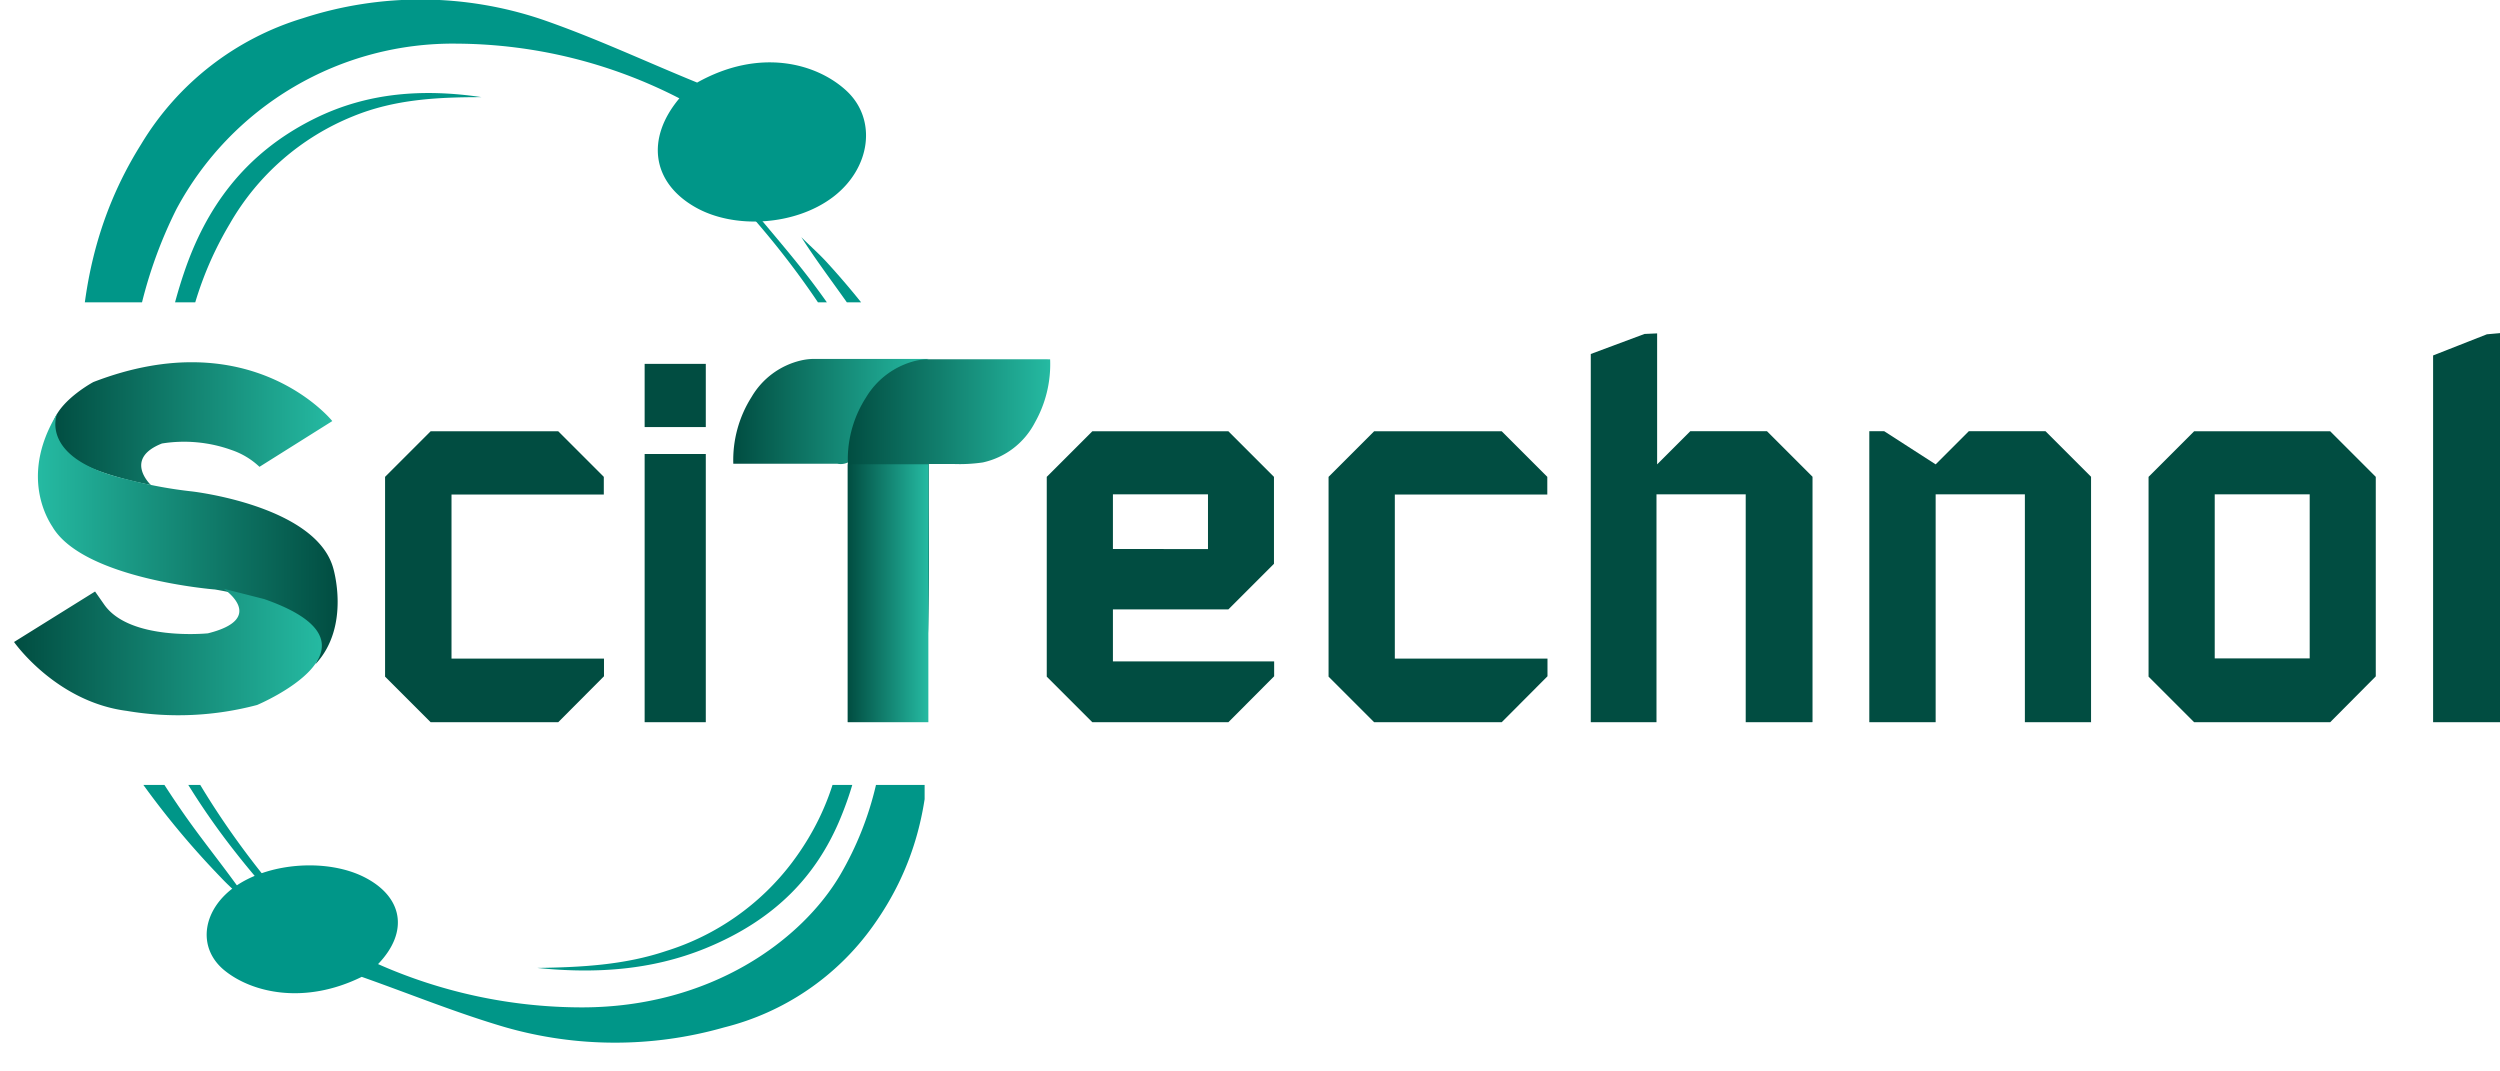 <svg xmlns="http://www.w3.org/2000/svg" xmlns:xlink="http://www.w3.org/1999/xlink" viewBox="0 0 274.3 117.5"><defs><linearGradient id="a" x1="4.18" y1="106.49" x2="34.92" y2="106.49" gradientUnits="userSpaceOnUse"><stop offset="0" stop-color="#014d41"/><stop offset="1" stop-color="#25baa2"/></linearGradient><linearGradient id="b" x1="2.62" y1="119.15" x2="35.55" y2="119.15" gradientUnits="userSpaceOnUse"><stop offset="0" stop-color="#25baa2"/><stop offset="1" stop-color="#014d41"/></linearGradient><linearGradient id="c" x1="0" y1="131.55" x2="33.78" y2="131.55" xlink:href="#a"/><linearGradient id="d" x1="78.92" y1="105.18" x2="100.31" y2="105.18" xlink:href="#a"/><linearGradient id="e" x1="91.47" y1="119.32" x2="113.69" y2="119.32" xlink:href="#a"/><linearGradient id="f" x1="93.02" y1="65.09" x2="101.85" y2="65.09" xlink:href="#a"/><clipPath id="g" transform="translate(1.54 -60)"><rect x="1.71" y="146.12" width="98.2" height="33.06" style="fill:none"/></clipPath><clipPath id="h" transform="translate(1.54 -60)"><rect x="63.75" y="80.69" width="33.87" height="25.8" style="fill:none"/></clipPath><clipPath id="i" transform="translate(1.54 -60)"><rect x="14.83" y="112.22" width="89.59" height="68.01" style="fill:none"/></clipPath><clipPath id="j" transform="translate(1.54 -60)"><rect x="2.14" y="60" width="97.33" height="33.17" style="fill:none"/></clipPath></defs><title>SciTechnol-logo</title><path d="M34.92,106.2s-8.83-11-26.22-4.28c0,0-13.58,7.28,6.32,11.3,0,0-3.07-2.87,1.21-4.56a15.39,15.39,0,0,1,7.62.71,8.37,8.37,0,0,1,3.08,1.85Z" transform="translate(1.54 -60)" style="fill:url(#a)"/><path d="M4.73,105.39s-2.14,4.93,7.66,7.2a48.8,48.8,0,0,0,7.14,1.33S33,115.45,35,122.26c0,0,2,6.43-1.95,10.64,0,0,3.44-5.75-11-8.22,0,0-14.28-1.12-17.78-6.79C4.34,117.89.23,112.78,4.73,105.39Z" transform="translate(1.54 -60)" style="fill:url(#b)"/><path d="M23,124.6s4.85,3.25-1.73,4.89c0,0-8.57.87-11.38-3.16l-1-1.43L0,130.44S4.58,137,12.38,138a33.67,33.67,0,0,0,14.29-.65s15.45-6.49.78-11.62Z" transform="translate(1.54 -60)" style="fill:url(#c)"/><path d="M59.71,139.24h-14l-5-5V112.32l5-5h14l5,5v1.94H48v18H64.73v1.94Z" transform="translate(1.54 -60)" style="fill:#014d41"/><path d="M69.19,106.86V99.92h6.71v6.94H69.19Zm6.71,32.38H69.19V109.81h6.71v29.43Z" transform="translate(1.54 -60)" style="fill:#014d41"/><path d="M133.24,139.24H118.31l-5-5V112.32l5-5h14.93l5,5v9.54l-5,5H120.57v5.71h17.69v1.63Zm-2.26-25H120.57v6H131v-6Z" transform="translate(1.54 -60)" style="fill:#014d41"/><path d="M163.23,139.24h-14l-5-5V112.32l5-5h14l5,5v1.94H151.5v18h16.75v1.94Z" transform="translate(1.54 -60)" style="fill:#014d41"/><path d="M197.29,139.24H190v-25h-9.79v25H173L173,98.84l5.9-2.2,1.38-.06v14.37l3.64-3.64h8.41l5,5v26.91Z" transform="translate(1.54 -60)" style="fill:#014d41"/><path d="M227.91,139.24h-7.28v-25h-9.79v25h-7.28V107.31h1.63l5.65,3.64,3.64-3.64h8.41l5,5v26.91Z" transform="translate(1.54 -60)" style="fill:#014d41"/><path d="M254.13,139.24H239.2l-5-5V112.32l5-5h14.93l5,5v21.89Zm-2.26-25H241.46v18h10.42v-18Z" transform="translate(1.54 -60)" style="fill:#014d41"/><path d="M272.76,139.24h-7.34V99l5.9-2.32,1.44-.13v42.66Z" transform="translate(1.54 -60)" style="fill:#014d41"/><path d="M78.92,110.93a12.92,12.92,0,0,1,2-7.37,8.54,8.54,0,0,1,5.38-4,6.4,6.4,0,0,1,1.49-.18c2.82,0,5.64,0,8.46,0l4.09,0c-0.54.4-3.52,1.19-4,1.57a12.44,12.44,0,0,0-4.73,8.28,1.19,1.19,0,0,0,0,.14,3.28,3.28,0,0,1-.1,1.36,1.85,1.85,0,0,1-1.18.15H78.92Z" transform="translate(1.54 -60)" style="fill-rule:evenodd;fill:url(#d)"/><path d="M113.68,99.43a13,13,0,0,1-1.67,6.93,8.47,8.47,0,0,1-5.72,4.38,17.51,17.51,0,0,1-3.18.17c-0.89,0-1.78,0-2.74,0,0,1.17,0,2.26,0,3.36,0,4.92.07,9.84-.07,14.75-0.12,4.2-2.21,8.09-5.82,9.51a20.25,20.25,0,0,1-3,.7v-0.88c0-9.31,0-18.62,0-27.93a12.55,12.55,0,0,1,2-6.81,8.79,8.79,0,0,1,5.35-4,6.07,6.07,0,0,1,1.5-.19q6.5,0,13,0Z" transform="translate(1.54 -60)" style="fill-rule:evenodd;fill:url(#e)"/><rect x="93.02" y="50.94" width="8.84" height="28.3" style="fill:url(#f)"/><g style="clip-path:url(#g)"><g style="clip-path:url(#h)"><path d="M43.29,168.95c-5.92,3.48-11.35,1.88-14.22-.9s-2.43-7.91,1.18-10.78a12.35,12.35,0,0,1,13.18-.88c4.06,2.51,4.74,6.94,1.54,11A45.33,45.33,0,0,0,66.17,173a29.21,29.21,0,0,0,26.73-16.48,47.22,47.22,0,0,0,4.29-22.87c-0.58-13.69-5.38-26.18-13.11-37.9-2.07-3.14-4.46-6.14-6.51-9.36,1,1,2,1.87,2.9,2.87a87.38,87.38,0,0,1,16.43,26.06,66.88,66.88,0,0,1,5.06,24.4c0,8-1.22,15.84-5.64,23.36A26.92,26.92,0,0,1,81,175.71a34.41,34.41,0,0,1-22.82-.31C53.1,173.56,48.37,171.18,43.29,168.95Z" transform="translate(1.54 -60)" style="fill:#0072bc;fill-rule:evenodd"/><path d="M71.59,82.59c2.58,3.16,5.18,6.09,7.49,9.19a76.09,76.09,0,0,1,10,18.06c5,13.08,7.42,26.44,3.07,40.32-2,6.33-5.56,11.93-12.37,15.45-5.09,2.63-10.42,2.92-15.92,2,4.18,0,8.27-.13,12.25-1.82A23.79,23.79,0,0,0,87.8,155c4-7.2,5-14.85,4.64-22.68-0.9-18.37-8.16-34.42-20.71-48.6a5.57,5.57,0,0,1-.46-0.62A2.52,2.52,0,0,1,71.59,82.59Z" transform="translate(1.54 -60)" style="fill:#0072bc;fill-rule:evenodd"/></g><path d="M32.87,163.5c-2.94-3.4-5.9-6.57-8.52-9.92A79.67,79.67,0,0,1,13,134.06C7.37,119.9,4.74,105.41,9.87,90.3c2.34-6.89,6.49-13,14.35-16.89,5.87-2.9,12-3.27,18.31-2.34-4.8,0-9.51.22-14.09,2.09A27.42,27.42,0,0,0,14.88,85C10.2,92.82,9,101.14,9.35,109.64c0.87,19.93,9.07,37.31,23.37,52.59a6.38,6.38,0,0,1,.53.67A2.9,2.9,0,0,1,32.87,163.5Z" transform="translate(1.54 -60)" style="fill:#009688;fill-rule:evenodd"/><path d="M66.16,69.47c6.83-3.83,13.06-2.14,16.34.86C85.94,73.48,85.21,78.89,81,82S70.16,85.59,65.9,83.12c-4.64-2.69-5.38-7.5-1.67-11.91a53.86,53.86,0,0,0-24.34-6A34.4,34.4,0,0,0,9,83.36a49.27,49.27,0,0,0-5.14,24.88c0.54,14.86,5.95,28.38,14.73,41,2.36,3.39,5.08,6.63,7.4,10.11-1.11-1-2.29-2-3.31-3.09A92.35,92.35,0,0,1,4.05,128.14a68.61,68.61,0,0,1-5.59-26.45C-1.52,93,0,84.48,5.14,76.27A31.27,31.27,0,0,1,22.9,62.47a41.69,41.69,0,0,1,26.22.13C54.93,64.55,60.34,67.09,66.16,69.47Z" transform="translate(1.54 -60)" style="fill:#009688;fill-rule:evenodd"/><g style="clip-path:url(#i)"><path d="M38.15,167.18c-6.28,3.09-12,1.74-15-.66-3.17-2.52-2.5-6.86,1.33-9.4s10-2.87,13.93-.89c4.26,2.15,4.95,6,1.53,9.55a55.29,55.29,0,0,0,22.37,4.75c14.14,0,24.17-7.39,28.38-14.61a35.39,35.39,0,0,0,4.73-20c-0.5-11.92-5.47-22.76-13.53-32.9-2.17-2.72-4.67-5.31-6.8-8.09,1,0.82,2.1,1.61,3,2.47A73.85,73.85,0,0,1,95.24,120a49,49,0,0,1,5.14,21.21c0,7-1.42,13.81-6.15,20.41a28.53,28.53,0,0,1-16.33,11.11,43.64,43.64,0,0,1-24.1-.05C48.47,171.11,43.5,169.07,38.15,167.18Z" transform="translate(1.54 -60)" style="fill:#009688;fill-rule:evenodd"/><path d="M68.1,91.76C71,94.45,74,97,76.57,99.61a60.23,60.23,0,0,1,11.17,15.54c5.55,11.3,8,22.91,2.72,35.13-2.43,5.57-6.67,10.54-14.62,13.78-5.93,2.41-12.11,2.79-18.45,2.14,4.83-.07,9.57-0.31,14.2-1.87a27.61,27.61,0,0,0,13.77-9.69c4.79-6.37,6.11-13.08,5.83-19.9-0.67-16-8.74-29.86-23-41.95a4.74,4.74,0,0,1-.52-0.53A2.3,2.3,0,0,1,68.1,91.76Z" transform="translate(1.54 -60)" style="fill:#009688;fill-rule:evenodd"/></g></g><g style="clip-path:url(#j)"><path d="M52.08,168.53c-5.92,3.48-11.35,1.88-14.22-.9s-2.43-7.91,1.18-10.78A12.35,12.35,0,0,1,52.2,156c4.06,2.51,4.74,6.94,1.54,11A45.33,45.33,0,0,0,75,172.63a29.21,29.21,0,0,0,26.73-16.48A47.22,47.22,0,0,0,106,133.28c-0.58-13.69-5.38-26.18-13.11-37.9-2.07-3.14-4.46-6.14-6.51-9.36,1,1,2,1.87,2.9,2.87a87.38,87.38,0,0,1,16.43,26.06,66.88,66.88,0,0,1,5.06,24.4c0,8-1.22,15.84-5.64,23.36a26.92,26.92,0,0,1-15.36,12.59A34.41,34.41,0,0,1,67,175C61.88,173.15,57.16,170.76,52.08,168.53Z" transform="translate(1.54 -60)" style="fill:#009688;fill-rule:evenodd"/><path d="M80.38,82.17c2.58,3.16,5.18,6.09,7.49,9.19a76.08,76.08,0,0,1,10,18.06c5,13.08,7.42,26.44,3.07,40.32-2,6.33-5.56,11.93-12.37,15.45-5.09,2.63-10.42,2.92-15.92,2,4.18,0,8.27-.13,12.25-1.82a23.8,23.8,0,0,0,11.72-10.78c4-7.2,5-14.85,4.64-22.68-0.9-18.37-8.16-34.42-20.71-48.6a5.57,5.57,0,0,1-.46-0.62A2.52,2.52,0,0,1,80.38,82.17Z" transform="translate(1.54 -60)" style="fill:#009688;fill-rule:evenodd"/><path d="M41.66,163.08c-2.94-3.4-5.9-6.57-8.52-9.92a79.68,79.68,0,0,1-11.31-19.53c-5.67-14.16-8.29-28.65-3.16-43.76C21,83,25.15,76.88,33,73c5.87-2.9,12-3.27,18.31-2.34-4.8,0-9.51.22-14.09,2.09A27.42,27.42,0,0,0,23.67,84.56c-4.68,7.85-5.9,16.17-5.53,24.67,0.87,19.93,9.07,37.31,23.37,52.59a6.39,6.39,0,0,1,.53.67A2.9,2.9,0,0,1,41.66,163.08Z" transform="translate(1.54 -60)" style="fill:#009688;fill-rule:evenodd"/><path d="M74.95,69.06c6.83-3.83,13.06-2.14,16.34.86,3.45,3.15,2.72,8.56-1.45,11.71S78.95,85.17,74.69,82.7C70,80,69.3,75.2,73,70.79a53.86,53.86,0,0,0-24.34-6A34.4,34.4,0,0,0,17.82,82.94a49.27,49.27,0,0,0-5.14,24.88c0.54,14.86,5.95,28.38,14.73,41,2.36,3.39,5.08,6.63,7.4,10.11-1.11-1-2.29-2-3.31-3.09a92.34,92.34,0,0,1-18.65-28.15,68.61,68.61,0,0,1-5.59-26.45c0-8.71,1.54-17.21,6.69-25.42A31.27,31.27,0,0,1,31.69,62a41.69,41.69,0,0,1,26.22.13C63.71,64.13,69.12,66.68,74.95,69.06Z" transform="translate(1.54 -60)" style="fill:#009688;fill-rule:evenodd"/></g></svg>